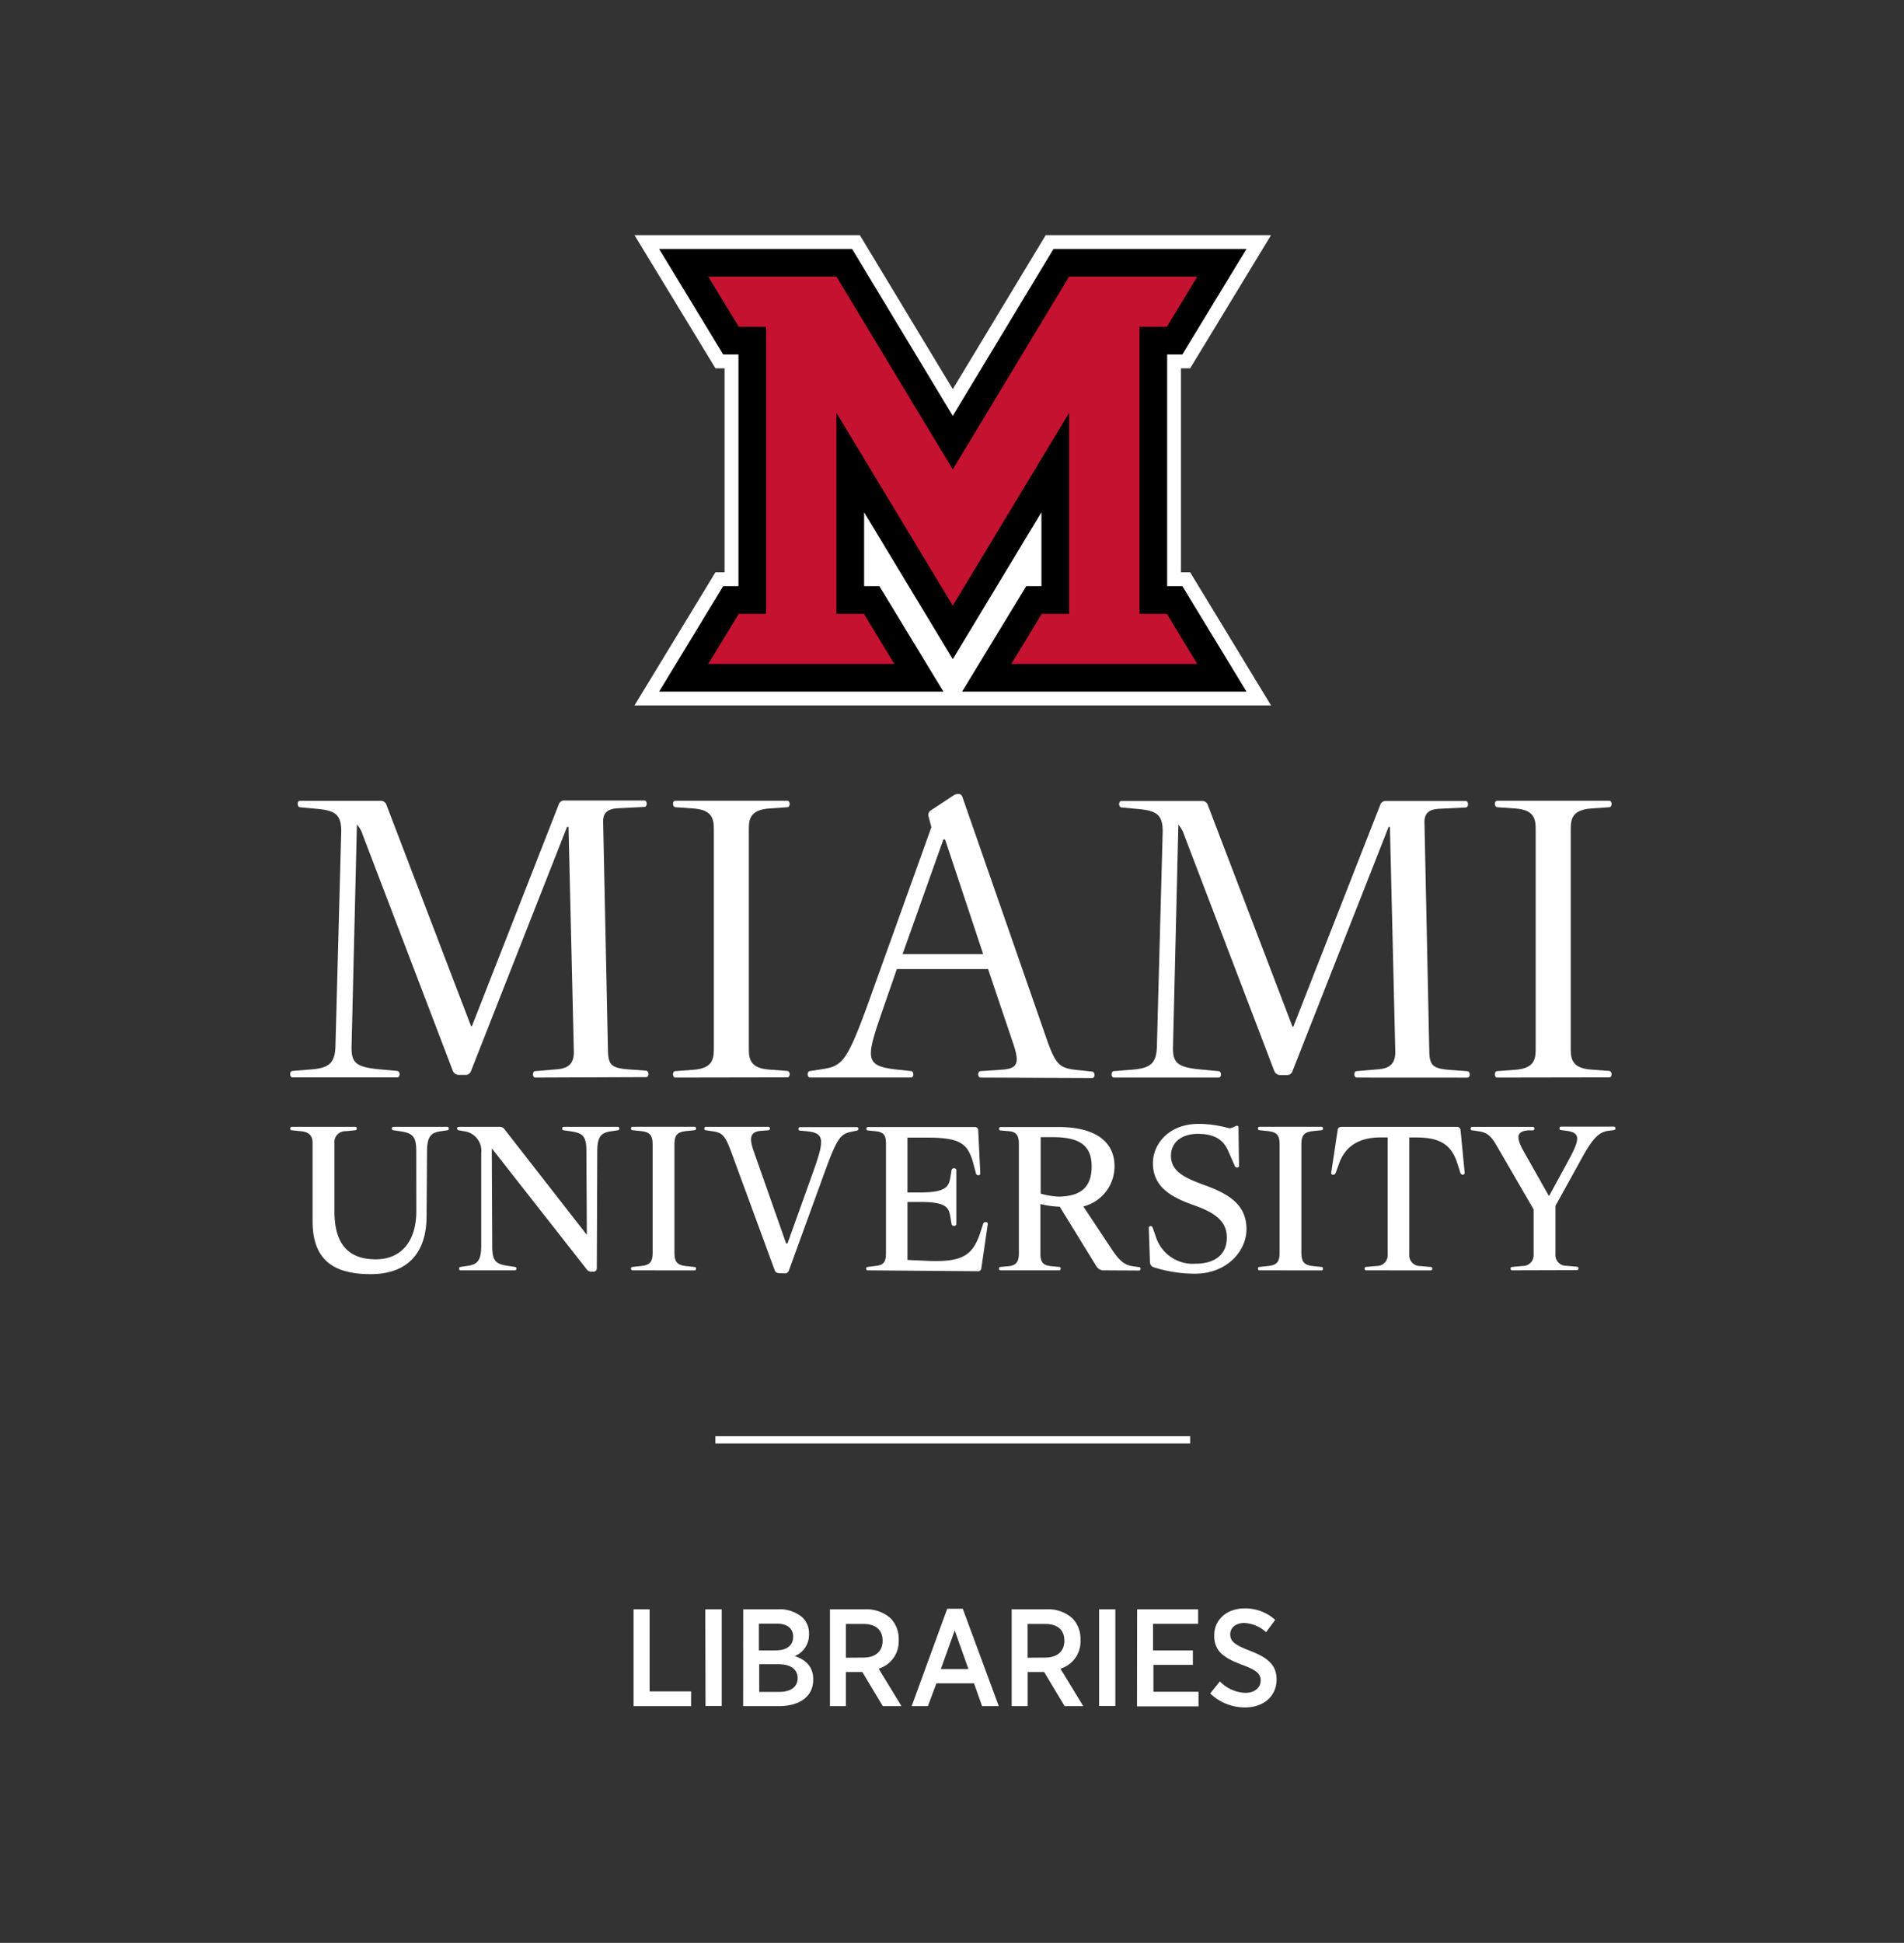 <svg xmlns="http://www.w3.org/2000/svg" viewBox="0 0 295.48 301.37">
    <rect x="0" y="0" width="295.48" height="301.37" fill="#333333" stroke="none"/>
    <defs>
        <style>.cls-1{fill:#fff;}.cls-2{fill:#000;}.cls-3{fill:#c41230;}</style>
    </defs>
    <g id="Vertical_Stacked" data-name="Vertical Stacked">
        <rect class="cls-1" x="111.02" y="222.78" width="73.68" height="1.13" />
        <path class="cls-1" d="M83.07,167.15c-.48,0-.48-1,0-1l3.3-.28c1.86-.14,2.75-.89,2.68-2.89l-.82-34.72H88L73.1,166.12a.86.86,0,0,1-.83.61h-1.1a1,1,0,0,1-.89-.61l-14-36.65a4.25,4.25,0,0,0-.89-1.58l-.83,34.38c-.07,2.68.69,3.3,4.82,3.64l2.27.21c.48.06.48,1,0,1H45.39c-.48,0-.48-1,0-1l2.61-.21c3-.21,4-.89,4.06-3.71l.89-33c.07-2.68-.75-3.43-3.5-3.71l-2.89-.27c-.48-.07-.48-1,0-1H59.14a.91.91,0,0,1,.83.62L73.1,159.17h.14l13.47-34.38a.87.87,0,0,1,.83-.62H100c.48,0,.48,1,0,1l-4,.2c-1.78.07-2.4.76-2.4,2.06l.75,35.62c.07,2.06.49,2.61,3.1,2.82l2.82.21c.48.06.48,1,0,1Z" />
        <path class="cls-1" d="M104.8,167.15c-.48,0-.48-1,0-1l2.82-.21c2.81-.21,3.16-1.51,3.16-3.16V128.57c0-1.65-.35-2.95-3.16-3.16l-2.82-.2c-.48-.07-.48-1,0-1h17.39c.48,0,.48,1,0,1l-2.82.2c-2.82.21-3.16,1.51-3.16,3.16v34.18c0,1.65.34,2.95,3.16,3.16l2.82.21c.48.06.48,1,0,1Z" />
        <path class="cls-1" d="M152.17,167.15c-.48,0-.48-1,0-1l3.09-.21c2.48-.14,3.1-.76,2-4l-3.92-11.62H139.18l-2.48,7.15c-2.41,7-2.34,7.91,2.68,8.46l2,.21c.48.06.48,1,0,1H125.7c-.48,0-.48-1,0-1l1.79-.28c3.23-.48,3.92-1.1,7.29-10.38l9.76-27.16-.41-1.58a.83.83,0,0,1,.27-1l3.44-2.27c.55-.41,1.31-.48,1.51.14l13,37.33c1.44,4.13,2,4.68,4.47,5l2.68.28c.48.06.48,1,0,1Zm-5.5-36.93h-.27L140.07,148h12.51Z" />
        <path class="cls-1" d="M210.55,167.15c-.49,0-.49-1,0-1l3.3-.28c1.85-.14,2.75-.89,2.68-2.89l-.83-34.72h-.2l-14.92,37.89a.87.87,0,0,1-.83.61h-1.1a1,1,0,0,1-.89-.61l-14-36.65a4.4,4.4,0,0,0-.89-1.58l-.83,34.38c-.07,2.68.69,3.3,4.81,3.64l2.27.21c.48.06.48,1,0,1H172.87c-.48,0-.48-1,0-1l2.61-.21c3-.21,4-.89,4.06-3.71l.89-33c.07-2.68-.76-3.43-3.51-3.71l-2.88-.27c-.49-.07-.49-1,0-1h12.58a.88.88,0,0,1,.82.62l13.14,34.38h.13l13.48-34.38a.87.87,0,0,1,.82-.62h12.45c.48,0,.48,1,0,1l-4,.2c-1.79.07-2.4.76-2.4,2.06l.75,35.62c.07,2.06.48,2.61,3.1,2.82l2.81.21c.49.06.49,1,0,1Z" />
        <path class="cls-1" d="M232.34,167.15c-.48,0-.48-1,0-1l2.82-.21c2.82-.21,3.16-1.51,3.16-3.16V128.57c0-1.65-.34-2.95-3.16-3.16l-2.82-.2c-.48-.07-.48-1,0-1h17.4c.48,0,.48,1,0,1l-2.82.2c-2.82.21-3.16,1.51-3.16,3.16v34.18c0,1.65.34,2.95,3.16,3.16l2.82.21c.48.06.48,1,0,1Z" />
        <path class="cls-1" d="M64.6,178.57c0-2.35-.6-2.82-2.56-3.1l-1-.15c-.32,0-.28-.53,0-.53h8.4a.27.27,0,0,1,0,.53l-1,.15c-1.49.21-2.17.71-2.17,3.17l-.07,10c0,5.48-2.74,9-8.69,9s-9-2.38-9-8.22V177.25c0-1.07-.57-1.68-1.81-1.78l-1.43-.15c-.32,0-.28-.53,0-.53h9.87c.28,0,.32.5,0,.53l-1.57.15a1.67,1.67,0,0,0-1.67,1.81v10.58c0,5,2.06,7.48,6.41,7.48,4,0,6.34-2.85,6.3-7.62Z" />
        <path class="cls-1" d="M91.81,197.26a.89.89,0,0,1-.75-.35l-14.67-18.7h-.07l.07,15.1c0,2.35.57,2.78,2.53,3.06l1,.15c.32,0,.29.53,0,.53H71.47c-.28,0-.32-.5,0-.53l1-.15c1.5-.21,2.21-.67,2.21-3.13l0-14.35a3.06,3.06,0,0,0-2.7-3.42l-.82-.15c-.32-.07-.29-.53,0-.53h6.37a.9.9,0,0,1,.75.36L91,191.46h.07L91,178.53c0-2.35-.57-2.78-2.53-3.06l-1-.15c-.32,0-.28-.53,0-.53H95.9a.27.27,0,0,1,0,.53l-1,.15c-1.5.21-2.21.67-2.21,3.13l-.07,18.17a.52.52,0,0,1-.54.49Z" />
        <path class="cls-1" d="M98.15,197.05c-.29,0-.32-.5,0-.53l1.42-.15c1.32-.14,1.71-.71,1.71-2V177.46c0-1.28-.39-1.85-1.71-2l-1.42-.15c-.32,0-.29-.53,0-.53h9.65c.28,0,.32.5,0,.53l-1.42.15c-1.32.14-1.71.71-1.71,2v16.92c0,1.28.39,1.85,1.71,2l1.42.15c.32,0,.28.53,0,.53Z" />
        <path class="cls-1" d="M120.83,197.48a.66.66,0,0,1-.6-.43l-6.7-18.23c-1-2.71-1.42-3.14-3-3.35l-1-.15c-.32,0-.28-.53,0-.53h9.73c.28,0,.32.5,0,.53l-1,.08c-1.74.1-2.1.89-1.28,3.2L122,192.88h.21l4.1-11.43c1.74-4.91,1.57-5.77-1.39-6l-.78-.08c-.32,0-.29-.53,0-.53H133c.28,0,.32.46,0,.53l-.71.15c-1.75.35-2.28.67-4.31,6.3l-5.56,15.28a.66.66,0,0,1-.6.43Z" />
        <path class="cls-1" d="M134.65,197.05c-.28,0-.35-.5,0-.53l1.24-.15c1.32-.14,1.6-.71,1.6-2V177.46c0-1.14-.14-1.89-1.74-2l-1.07-.11c-.32,0-.28-.53,0-.53h16.6a.5.5,0,0,1,.53.5l.32,6.7c0,.39-.6.35-.67,0l-.36-1.36c-.86-3.24-1.92-4.2-7.27-4.2h-3v8.51l2.31,0c3.85-.07,4.13-1,4.38-2.52l.15-.93c.07-.43.74-.39.74,0v8.33c0,.4-.67.43-.74,0l-.15-.92c-.25-1.57-.53-2.42-4.38-2.49l-2.31,0v9l3.42.15c5.3.18,6.76-1,7.9-4.45l.43-1.32c.14-.39.78-.32.71.07l-1,6.87a.5.5,0,0,1-.53.43Z" />
        <path class="cls-1" d="M171.37,197.05a1.3,1.3,0,0,1-1.25-.68l-5.66-9.19a14.35,14.35,0,0,1-3-.42v7.73c0,1.38.5,1.81,1.71,1.92l1.21.11c.32,0,.29.53,0,.53h-9.11c-.29,0-.36-.5,0-.53l1.25-.11c1.21-.11,1.6-.75,1.6-2V177.46c0-1.28-.36-1.92-1.6-2l-1.25-.11c-.32,0-.28-.53,0-.53h9c5.81,0,8.69,2.35,8.69,6.06a6.41,6.41,0,0,1-4.84,6.26l4.31,6.49c1.35,2.06,2.13,2.63,3.52,2.81l.82.11c.32,0,.29.53,0,.53Zm-9.87-20.66v8.76a12,12,0,0,0,2.82.47c3.1-.07,5.09-1.18,5.09-4.7,0-3.24-1.89-4.53-6-4.53Z" />
        <path class="cls-1" d="M178.28,190.43c0-.29.5-.36.6,0l.5,1.42a6,6,0,0,0,6.13,4.17c3,0,4.88-1.39,4.88-4.06s-2.07-3.95-5.24-5.06c-3.49-1.24-6.23-2.84-6.23-6.48,0-2.92,2.42-6.09,7.12-6.09a17.88,17.88,0,0,1,4.7.68c.57,0,1-.39,1.21-.39a.22.22,0,0,1,.25.25l.08,6c0,.28-.5.35-.65,0l-1-2.28c-.75-1.75-2.07-2.71-4.74-2.71-2.49,0-4.17,1.28-4.17,3.42,0,2.46,2.28,3.45,5.1,4.49,3.95,1.42,6.62,3.09,6.62,6.9,0,3.32-3,6.88-8,6.88a21.06,21.06,0,0,1-6.41-1,.85.85,0,0,1-.57-.75Z" />
        <path class="cls-1" d="M195.44,197.05c-.28,0-.32-.5,0-.53l1.43-.15c1.32-.14,1.71-.71,1.71-2V177.46c0-1.28-.39-1.85-1.71-2l-1.43-.15c-.32,0-.28-.53,0-.53h9.66c.28,0,.32.5,0,.53l-1.43.15c-1.32.14-1.71.71-1.71,2v16.92c0,1.28.39,1.85,1.71,2l1.43.15c.32,0,.28.53,0,.53Z" />
        <path class="cls-1" d="M212,197.05c-.29,0-.32-.5,0-.53l1.71-.15a1.66,1.66,0,0,0,1.64-1.78V176.43h-1.07c-3.63,0-5.56,1.57-6.45,4l-.53,1.46c-.14.5-.79.39-.71,0l1-6.63a.53.53,0,0,1,.53-.46h18a.52.52,0,0,1,.54.5l.64,6.59c0,.43-.54.46-.68,0l-.43-1.35c-.92-3-2.74-4.1-6.37-4.1H218.7v18.16a1.66,1.66,0,0,0,1.64,1.78l1.71.15c.32,0,.28.53,0,.53Z" />
        <path class="cls-1" d="M234.65,197.05c-.28,0-.32-.5,0-.53l1.71-.15a1.66,1.66,0,0,0,1.64-1.78v-7l-5.73-9.87c-.93-1.6-1.53-2.06-2.81-2.24l-1-.15c-.32,0-.29-.53,0-.53h9.44c.28,0,.32.5,0,.53l-.65,0c-1.85.11-2.06,1-.82,3.21l3.92,6.94h.07l3.07-5.63c1.74-3.24,1.78-4.16-.43-4.45l-.82-.11c-.32,0-.28-.53,0-.53h8.23c.28,0,.32.5,0,.53l-.82.11c-1.39.18-2.32.89-4.17,4.24l-4.09,7.41v7.51a1.65,1.65,0,0,0,1.63,1.78l1.71.15c.32,0,.29.53,0,.53Z" />
        <polygon class="cls-1" points="183.27 88.77 183.27 57.13 184.7 57.13 197.25 36.48 162.28 36.48 147.86 60.36 133.44 36.48 98.47 36.48 111.03 57.13 112.45 57.13 112.45 88.77 111.03 88.77 98.47 109.42 197.25 109.42 184.7 88.77 183.27 88.77" />
        <polygon class="cls-2" points="149.31 107.28 159.26 90.92 161.62 90.92 161.62 79.46 147.86 102.25 134.1 79.46 134.1 90.92 136.47 90.92 146.41 107.28 102.29 107.28 112.23 90.92 114.6 90.92 114.6 54.98 112.23 54.98 102.29 38.62 132.24 38.62 147.86 64.51 163.49 38.62 193.44 38.62 183.49 54.98 181.13 54.98 181.13 90.92 183.49 90.92 193.44 107.28 149.31 107.28" />
        <polygon class="cls-3" points="118.89 50.69 114.65 50.69 109.91 42.91 129.81 42.91 129.81 42.91 147.86 72.81 165.91 42.91 185.81 42.91 181.08 50.69 176.84 50.69 176.84 95.21 181.08 95.21 185.81 102.99 156.94 102.99 161.67 95.21 165.91 95.21 165.91 64.05 154.24 83.38 147.86 93.95 147.86 93.95 147.86 93.95 141.48 83.38 129.81 64.05 129.81 95.21 134.06 95.21 138.79 102.99 109.91 102.99 114.65 95.21 118.89 95.21 118.89 50.69" />
        <path class="cls-1" d="M98.32,249.63h2.49v12.73h6.44v2.29H98.32Z" />
        <path class="cls-1" d="M109.45,249.63H112v15h-2.51Z" />
        <path class="cls-1" d="M115.34,249.63h5.37a5.37,5.37,0,0,1,3.84,1.28,3.44,3.44,0,0,1,1,2.54v.06a3.55,3.55,0,0,1-2.21,3.37c1.65.56,2.86,1.59,2.86,3.59v.08c0,2.64-2.15,4.1-5.35,4.1h-5.52Zm7.75,4.22c0-1.26-.94-2-2.55-2h-2.77V256h2.62c1.63,0,2.7-.71,2.7-2.1Zm-2.27,4.3h-3v4.29h3.15c1.72,0,2.82-.77,2.82-2.14v-.05C123.74,258.94,122.73,258.15,120.82,258.15Z" />
        <path class="cls-1" d="M128.8,249.63h5.43a5.59,5.59,0,0,1,4,1.41,4.59,4.59,0,0,1,1.24,3.33v.06a4.42,4.42,0,0,1-3.11,4.41l3.54,5.81H137l-3.18-5.3h-2.55v5.3H128.8Zm5.17,7.49c1.93,0,3-1,3-2.62v0c0-1.7-1.1-2.6-3-2.6h-2.7v5.24Z" />
        <path class="cls-1" d="M147,249.54h2.41L155,264.65h-2.59l-1.25-3.54h-5.84L144,264.65h-2.52Zm3.29,9.36-2.13-6-2.15,6Z" />
        <path class="cls-1" d="M157,249.63h5.44a5.56,5.56,0,0,1,4,1.41,4.59,4.59,0,0,1,1.24,3.33v.06a4.4,4.4,0,0,1-3.11,4.41l3.54,5.81h-2.89l-3.18-5.3h-2.56v5.3H157Zm5.18,7.49c1.93,0,3-1,3-2.62v0c0-1.7-1.09-2.6-3-2.6h-2.71v5.24Z" />
        <path class="cls-1" d="M170.57,249.63h2.52v15h-2.52Z" />
        <path class="cls-1" d="M176.47,249.63h9.47v2.25h-7V256h6.18v2.25H179v4.17H186v2.27h-9.55Z" />
        <path class="cls-1" d="M187.81,262.68l1.5-1.87a5.83,5.83,0,0,0,3.95,1.78c1.44,0,2.38-.81,2.38-1.91v0c0-1-.51-1.57-2.9-2.45-2.85-1.07-4.31-2.12-4.31-4.53v0c0-2.47,1.95-4.21,4.74-4.21a6.91,6.91,0,0,1,4.73,1.78l-1.42,1.91a5.42,5.42,0,0,0-3.37-1.43c-1.35,0-2.19.75-2.19,1.74v0c0,1.05.56,1.61,3.11,2.59,2.79,1.08,4.08,2.24,4.08,4.43v0c0,2.64-2.06,4.34-4.87,4.34A7.76,7.76,0,0,1,187.81,262.68Z" />
    </g>
</svg>